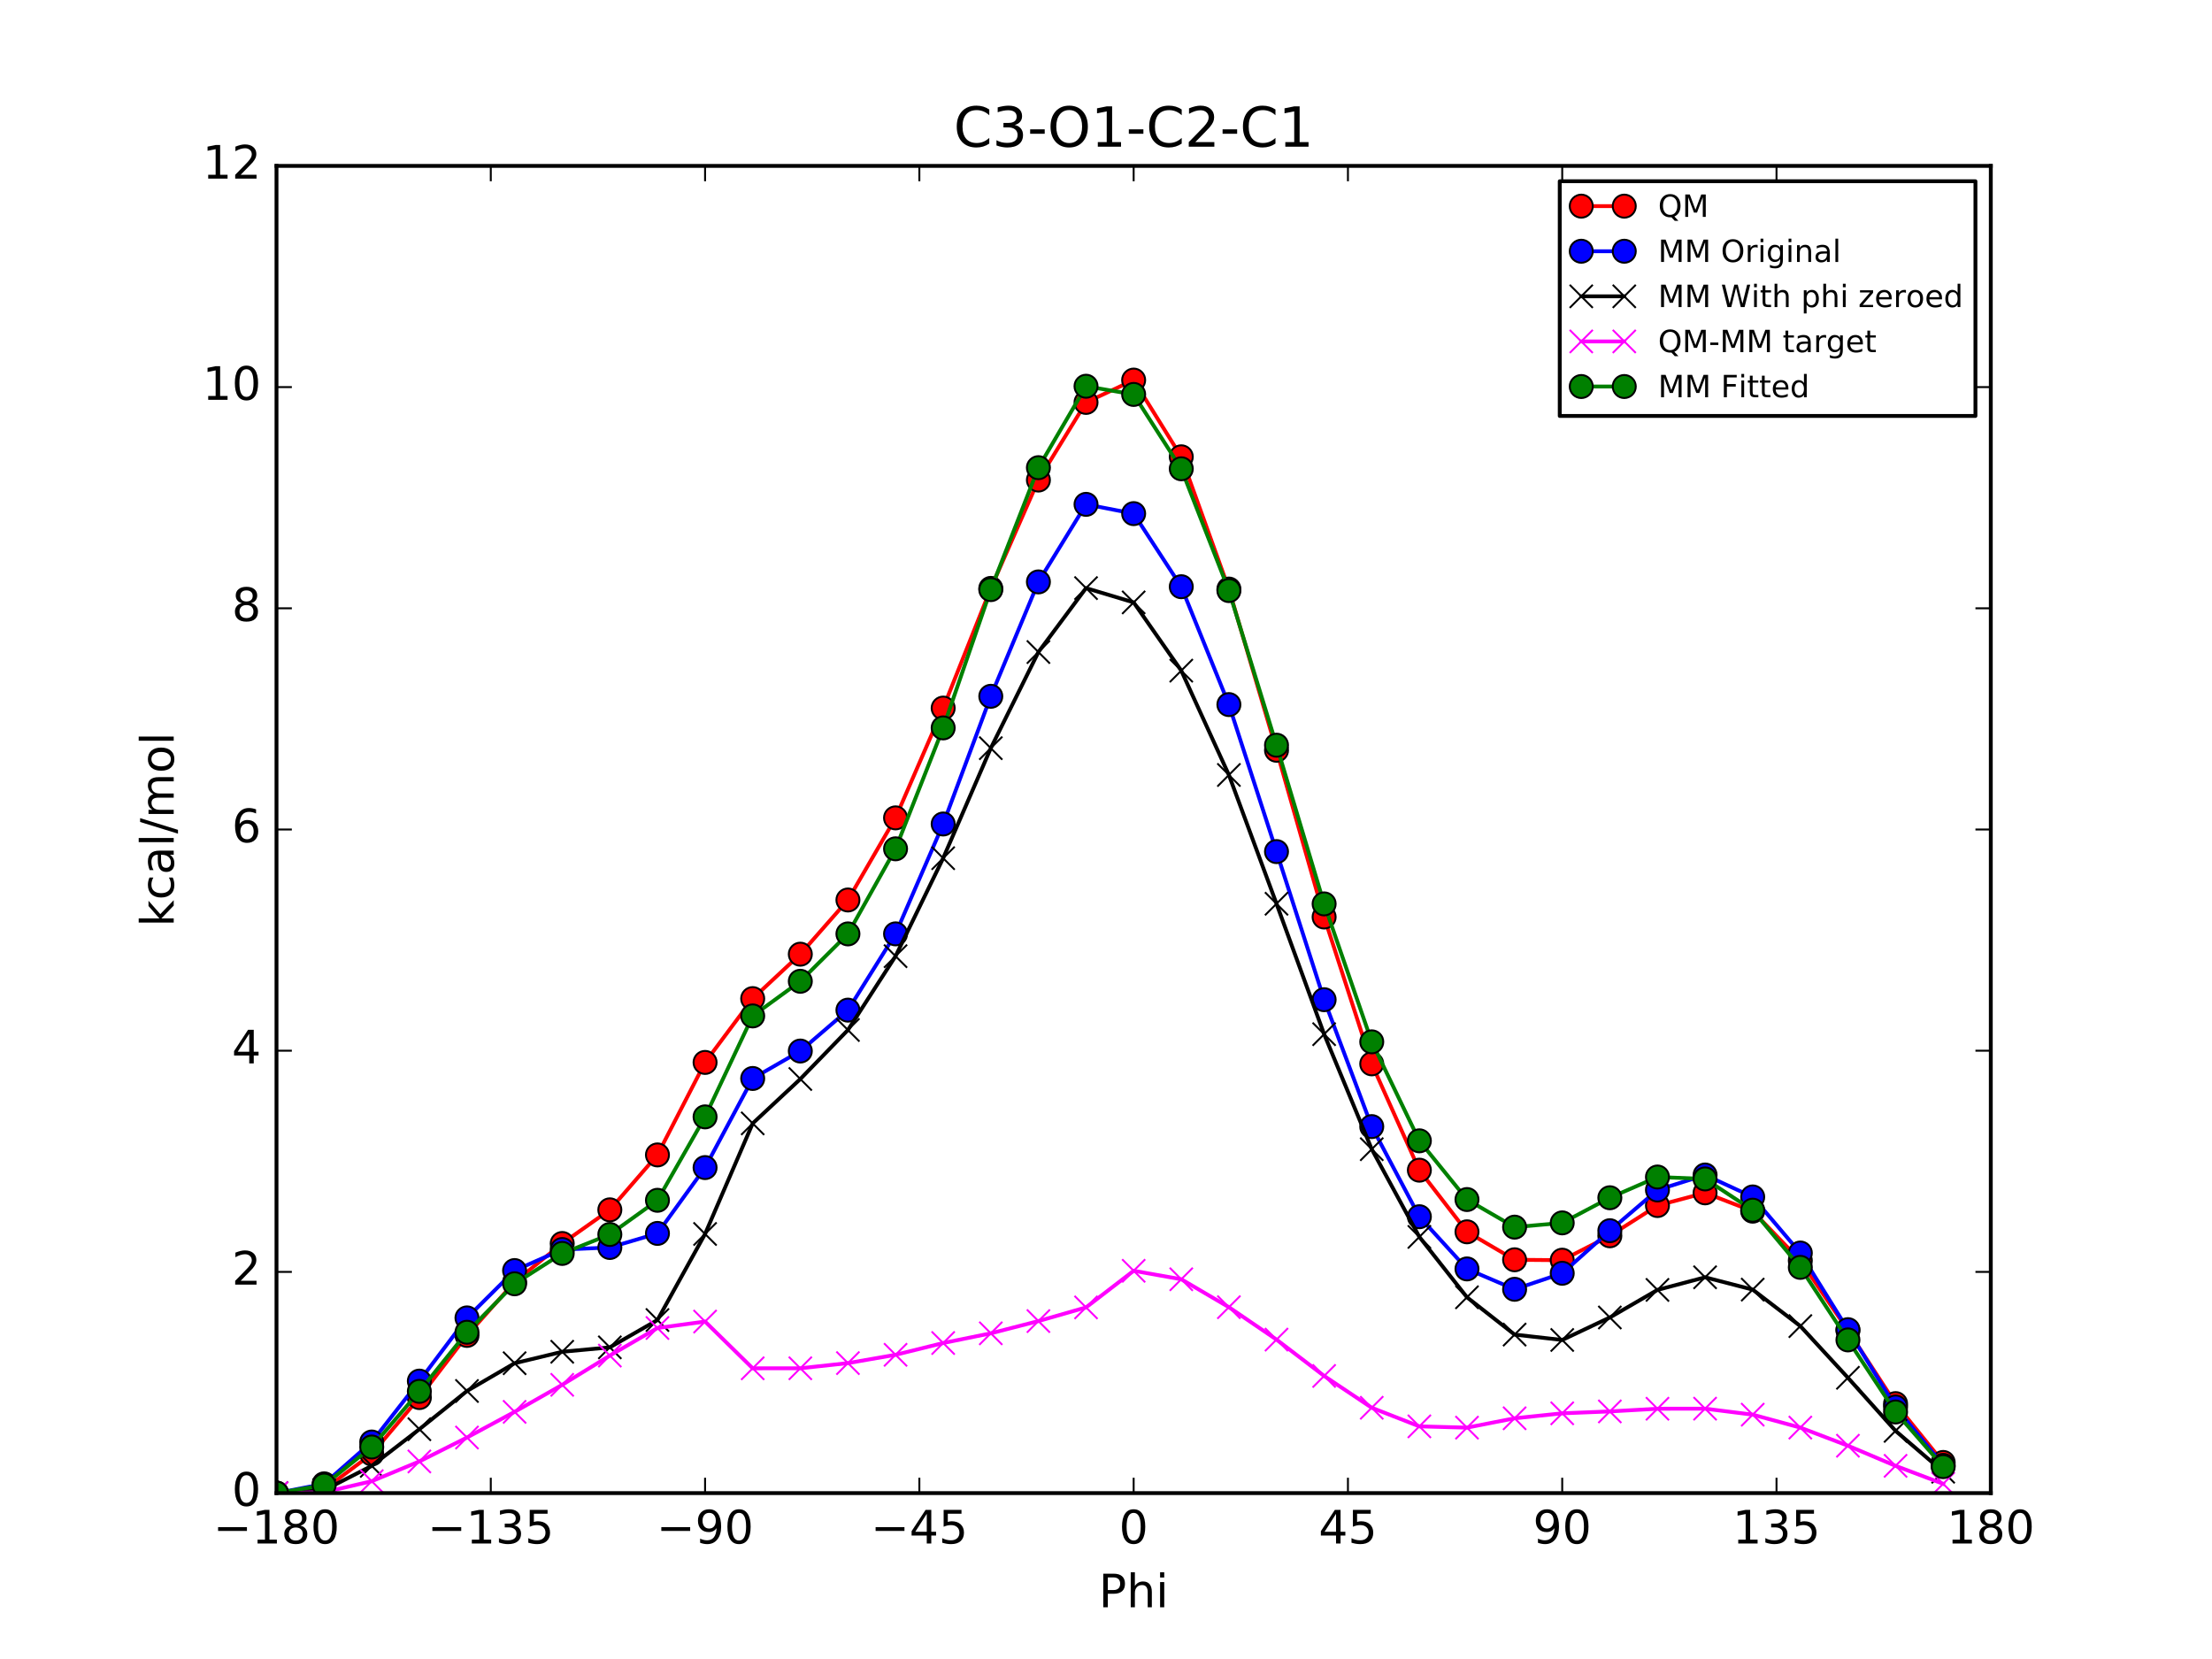 <?xml version="1.0" encoding="utf-8" standalone="no"?>
<!DOCTYPE svg PUBLIC "-//W3C//DTD SVG 1.1//EN"
  "http://www.w3.org/Graphics/SVG/1.1/DTD/svg11.dtd">
<!-- Created with matplotlib (http://matplotlib.org/) -->
<svg height="432pt" version="1.1" viewBox="0 0 576 432" width="576pt" xmlns="http://www.w3.org/2000/svg" xmlns:xlink="http://www.w3.org/1999/xlink">
 <defs>
  <style type="text/css">
*{stroke-linecap:butt;stroke-linejoin:round;stroke-miterlimit:100000;}
  </style>
 </defs>
 <g id="figure_1">
  <g id="patch_1">
   <path d="M 0 432 
L 576 432 
L 576 0 
L 0 0 
z
" style="fill:#ffffff;"/>
  </g>
  <g id="axes_1">
   <g id="patch_2">
    <path d="M 72 388.8 
L 518.4 388.8 
L 518.4 43.2 
L 72 43.2 
z
" style="fill:#ffffff;"/>
   </g>
   <g id="line2d_1">
    <path clip-path="url(#p08890c5637)" d="M 72 388.8 
L 84.4 387.831 
L 96.8 378.614 
L 109.2 363.923 
L 121.6 347.738 
L 134 333.83 
L 146.4 323.802 
L 158.8 315.039 
L 171.2 300.739 
L 183.6 276.652 
L 196 260.036 
L 208.4 248.468 
L 220.8 234.357 
L 233.2 212.972 
L 245.6 184.387 
L 258 153.218 
L 270.4 125.003 
L 282.8 104.788 
L 295.2 98.974 
L 307.6 118.951 
L 320 153.39 
L 332.4 195.362 
L 344.8 238.789 
L 357.2 277.025 
L 369.6 304.712 
L 382 320.763 
L 394.4 328.045 
L 406.8 328.151 
L 419.2 321.799 
L 431.6 313.919 
L 444 310.616 
L 456.4 315.386 
L 468.8 328.256 
L 481.2 346.429 
L 493.6 365.496 
L 506 380.816 
" style="fill:none;stroke:#ff0000;stroke-linecap:square;"/>
    <defs>
     <path d="M 0 3 
C 0.796 3 1.559 2.684 2.121 2.121 
C 2.684 1.559 3 0.796 3 0 
C 3 -0.796 2.684 -1.559 2.121 -2.121 
C 1.559 -2.684 0.796 -3 0 -3 
C -0.796 -3 -1.559 -2.684 -2.121 -2.121 
C -2.684 -1.559 -3 -0.796 -3 0 
C -3 0.796 -2.684 1.559 -2.121 2.121 
C -1.559 2.684 -0.796 3 0 3 
z
" id="m0046eac63b" style="stroke:#000000;stroke-width:0.5;"/>
    </defs>
    <g clip-path="url(#p08890c5637)">
     <use style="fill:#ff0000;stroke:#000000;stroke-width:0.5;" x="72" xlink:href="#m0046eac63b" y="388.8"/>
     <use style="fill:#ff0000;stroke:#000000;stroke-width:0.5;" x="84.4" xlink:href="#m0046eac63b" y="387.831"/>
     <use style="fill:#ff0000;stroke:#000000;stroke-width:0.5;" x="96.8" xlink:href="#m0046eac63b" y="378.614"/>
     <use style="fill:#ff0000;stroke:#000000;stroke-width:0.5;" x="109.2" xlink:href="#m0046eac63b" y="363.923"/>
     <use style="fill:#ff0000;stroke:#000000;stroke-width:0.5;" x="121.6" xlink:href="#m0046eac63b" y="347.738"/>
     <use style="fill:#ff0000;stroke:#000000;stroke-width:0.5;" x="134" xlink:href="#m0046eac63b" y="333.83"/>
     <use style="fill:#ff0000;stroke:#000000;stroke-width:0.5;" x="146.4" xlink:href="#m0046eac63b" y="323.802"/>
     <use style="fill:#ff0000;stroke:#000000;stroke-width:0.5;" x="158.8" xlink:href="#m0046eac63b" y="315.039"/>
     <use style="fill:#ff0000;stroke:#000000;stroke-width:0.5;" x="171.2" xlink:href="#m0046eac63b" y="300.739"/>
     <use style="fill:#ff0000;stroke:#000000;stroke-width:0.5;" x="183.6" xlink:href="#m0046eac63b" y="276.652"/>
     <use style="fill:#ff0000;stroke:#000000;stroke-width:0.5;" x="196" xlink:href="#m0046eac63b" y="260.036"/>
     <use style="fill:#ff0000;stroke:#000000;stroke-width:0.5;" x="208.4" xlink:href="#m0046eac63b" y="248.468"/>
     <use style="fill:#ff0000;stroke:#000000;stroke-width:0.5;" x="220.8" xlink:href="#m0046eac63b" y="234.357"/>
     <use style="fill:#ff0000;stroke:#000000;stroke-width:0.5;" x="233.2" xlink:href="#m0046eac63b" y="212.972"/>
     <use style="fill:#ff0000;stroke:#000000;stroke-width:0.5;" x="245.6" xlink:href="#m0046eac63b" y="184.387"/>
     <use style="fill:#ff0000;stroke:#000000;stroke-width:0.5;" x="258" xlink:href="#m0046eac63b" y="153.218"/>
     <use style="fill:#ff0000;stroke:#000000;stroke-width:0.5;" x="270.4" xlink:href="#m0046eac63b" y="125.003"/>
     <use style="fill:#ff0000;stroke:#000000;stroke-width:0.5;" x="282.8" xlink:href="#m0046eac63b" y="104.788"/>
     <use style="fill:#ff0000;stroke:#000000;stroke-width:0.5;" x="295.2" xlink:href="#m0046eac63b" y="98.974"/>
     <use style="fill:#ff0000;stroke:#000000;stroke-width:0.5;" x="307.6" xlink:href="#m0046eac63b" y="118.951"/>
     <use style="fill:#ff0000;stroke:#000000;stroke-width:0.5;" x="320" xlink:href="#m0046eac63b" y="153.39"/>
     <use style="fill:#ff0000;stroke:#000000;stroke-width:0.5;" x="332.4" xlink:href="#m0046eac63b" y="195.362"/>
     <use style="fill:#ff0000;stroke:#000000;stroke-width:0.5;" x="344.8" xlink:href="#m0046eac63b" y="238.789"/>
     <use style="fill:#ff0000;stroke:#000000;stroke-width:0.5;" x="357.2" xlink:href="#m0046eac63b" y="277.025"/>
     <use style="fill:#ff0000;stroke:#000000;stroke-width:0.5;" x="369.6" xlink:href="#m0046eac63b" y="304.712"/>
     <use style="fill:#ff0000;stroke:#000000;stroke-width:0.5;" x="382" xlink:href="#m0046eac63b" y="320.763"/>
     <use style="fill:#ff0000;stroke:#000000;stroke-width:0.5;" x="394.4" xlink:href="#m0046eac63b" y="328.045"/>
     <use style="fill:#ff0000;stroke:#000000;stroke-width:0.5;" x="406.8" xlink:href="#m0046eac63b" y="328.151"/>
     <use style="fill:#ff0000;stroke:#000000;stroke-width:0.5;" x="419.2" xlink:href="#m0046eac63b" y="321.799"/>
     <use style="fill:#ff0000;stroke:#000000;stroke-width:0.5;" x="431.6" xlink:href="#m0046eac63b" y="313.919"/>
     <use style="fill:#ff0000;stroke:#000000;stroke-width:0.5;" x="444" xlink:href="#m0046eac63b" y="310.616"/>
     <use style="fill:#ff0000;stroke:#000000;stroke-width:0.5;" x="456.4" xlink:href="#m0046eac63b" y="315.386"/>
     <use style="fill:#ff0000;stroke:#000000;stroke-width:0.5;" x="468.8" xlink:href="#m0046eac63b" y="328.256"/>
     <use style="fill:#ff0000;stroke:#000000;stroke-width:0.5;" x="481.2" xlink:href="#m0046eac63b" y="346.429"/>
     <use style="fill:#ff0000;stroke:#000000;stroke-width:0.5;" x="493.6" xlink:href="#m0046eac63b" y="365.496"/>
     <use style="fill:#ff0000;stroke:#000000;stroke-width:0.5;" x="506" xlink:href="#m0046eac63b" y="380.816"/>
    </g>
   </g>
   <g id="line2d_2">
    <path clip-path="url(#p08890c5637)" d="M 72 388.8 
L 84.4 386.388 
L 96.8 375.495 
L 109.2 359.635 
L 121.6 343.177 
L 134 330.849 
L 146.4 325.37 
L 158.8 324.844 
L 171.2 321.177 
L 183.6 304.035 
L 196 280.832 
L 208.4 273.687 
L 220.8 263.036 
L 233.2 243.177 
L 245.6 214.566 
L 258 181.315 
L 270.4 151.527 
L 282.8 131.333 
L 295.2 133.746 
L 307.6 152.78 
L 320 183.472 
L 332.4 221.755 
L 344.8 260.319 
L 357.2 293.362 
L 369.6 316.832 
L 382 330.425 
L 394.4 335.728 
L 406.8 331.556 
L 419.2 320.475 
L 431.6 309.87 
L 444 305.97 
L 456.4 311.681 
L 468.8 326.282 
L 481.2 346.239 
L 493.6 366.379 
L 506 381.577 
" style="fill:none;stroke:#0000ff;stroke-linecap:square;"/>
    <defs>
     <path d="M 0 3 
C 0.796 3 1.559 2.684 2.121 2.121 
C 2.684 1.559 3 0.796 3 0 
C 3 -0.796 2.684 -1.559 2.121 -2.121 
C 1.559 -2.684 0.796 -3 0 -3 
C -0.796 -3 -1.559 -2.684 -2.121 -2.121 
C -2.684 -1.559 -3 -0.796 -3 0 
C -3 0.796 -2.684 1.559 -2.121 2.121 
C -1.559 2.684 -0.796 3 0 3 
z
" id="m43032f925c" style="stroke:#000000;stroke-width:0.5;"/>
    </defs>
    <g clip-path="url(#p08890c5637)">
     <use style="fill:#0000ff;stroke:#000000;stroke-width:0.5;" x="72" xlink:href="#m43032f925c" y="388.8"/>
     <use style="fill:#0000ff;stroke:#000000;stroke-width:0.5;" x="84.4" xlink:href="#m43032f925c" y="386.388"/>
     <use style="fill:#0000ff;stroke:#000000;stroke-width:0.5;" x="96.8" xlink:href="#m43032f925c" y="375.495"/>
     <use style="fill:#0000ff;stroke:#000000;stroke-width:0.5;" x="109.2" xlink:href="#m43032f925c" y="359.635"/>
     <use style="fill:#0000ff;stroke:#000000;stroke-width:0.5;" x="121.6" xlink:href="#m43032f925c" y="343.177"/>
     <use style="fill:#0000ff;stroke:#000000;stroke-width:0.5;" x="134" xlink:href="#m43032f925c" y="330.849"/>
     <use style="fill:#0000ff;stroke:#000000;stroke-width:0.5;" x="146.4" xlink:href="#m43032f925c" y="325.37"/>
     <use style="fill:#0000ff;stroke:#000000;stroke-width:0.5;" x="158.8" xlink:href="#m43032f925c" y="324.844"/>
     <use style="fill:#0000ff;stroke:#000000;stroke-width:0.5;" x="171.2" xlink:href="#m43032f925c" y="321.177"/>
     <use style="fill:#0000ff;stroke:#000000;stroke-width:0.5;" x="183.6" xlink:href="#m43032f925c" y="304.035"/>
     <use style="fill:#0000ff;stroke:#000000;stroke-width:0.5;" x="196" xlink:href="#m43032f925c" y="280.832"/>
     <use style="fill:#0000ff;stroke:#000000;stroke-width:0.5;" x="208.4" xlink:href="#m43032f925c" y="273.687"/>
     <use style="fill:#0000ff;stroke:#000000;stroke-width:0.5;" x="220.8" xlink:href="#m43032f925c" y="263.036"/>
     <use style="fill:#0000ff;stroke:#000000;stroke-width:0.5;" x="233.2" xlink:href="#m43032f925c" y="243.177"/>
     <use style="fill:#0000ff;stroke:#000000;stroke-width:0.5;" x="245.6" xlink:href="#m43032f925c" y="214.566"/>
     <use style="fill:#0000ff;stroke:#000000;stroke-width:0.5;" x="258" xlink:href="#m43032f925c" y="181.315"/>
     <use style="fill:#0000ff;stroke:#000000;stroke-width:0.5;" x="270.4" xlink:href="#m43032f925c" y="151.527"/>
     <use style="fill:#0000ff;stroke:#000000;stroke-width:0.5;" x="282.8" xlink:href="#m43032f925c" y="131.333"/>
     <use style="fill:#0000ff;stroke:#000000;stroke-width:0.5;" x="295.2" xlink:href="#m43032f925c" y="133.746"/>
     <use style="fill:#0000ff;stroke:#000000;stroke-width:0.5;" x="307.6" xlink:href="#m43032f925c" y="152.78"/>
     <use style="fill:#0000ff;stroke:#000000;stroke-width:0.5;" x="320" xlink:href="#m43032f925c" y="183.472"/>
     <use style="fill:#0000ff;stroke:#000000;stroke-width:0.5;" x="332.4" xlink:href="#m43032f925c" y="221.755"/>
     <use style="fill:#0000ff;stroke:#000000;stroke-width:0.5;" x="344.8" xlink:href="#m43032f925c" y="260.319"/>
     <use style="fill:#0000ff;stroke:#000000;stroke-width:0.5;" x="357.2" xlink:href="#m43032f925c" y="293.362"/>
     <use style="fill:#0000ff;stroke:#000000;stroke-width:0.5;" x="369.6" xlink:href="#m43032f925c" y="316.832"/>
     <use style="fill:#0000ff;stroke:#000000;stroke-width:0.5;" x="382" xlink:href="#m43032f925c" y="330.425"/>
     <use style="fill:#0000ff;stroke:#000000;stroke-width:0.5;" x="394.4" xlink:href="#m43032f925c" y="335.728"/>
     <use style="fill:#0000ff;stroke:#000000;stroke-width:0.5;" x="406.8" xlink:href="#m43032f925c" y="331.556"/>
     <use style="fill:#0000ff;stroke:#000000;stroke-width:0.5;" x="419.2" xlink:href="#m43032f925c" y="320.475"/>
     <use style="fill:#0000ff;stroke:#000000;stroke-width:0.5;" x="431.6" xlink:href="#m43032f925c" y="309.87"/>
     <use style="fill:#0000ff;stroke:#000000;stroke-width:0.5;" x="444" xlink:href="#m43032f925c" y="305.97"/>
     <use style="fill:#0000ff;stroke:#000000;stroke-width:0.5;" x="456.4" xlink:href="#m43032f925c" y="311.681"/>
     <use style="fill:#0000ff;stroke:#000000;stroke-width:0.5;" x="468.8" xlink:href="#m43032f925c" y="326.282"/>
     <use style="fill:#0000ff;stroke:#000000;stroke-width:0.5;" x="481.2" xlink:href="#m43032f925c" y="346.239"/>
     <use style="fill:#0000ff;stroke:#000000;stroke-width:0.5;" x="493.6" xlink:href="#m43032f925c" y="366.379"/>
     <use style="fill:#0000ff;stroke:#000000;stroke-width:0.5;" x="506" xlink:href="#m43032f925c" y="381.577"/>
    </g>
   </g>
   <g id="line2d_3">
    <path clip-path="url(#p08890c5637)" d="M 72 388.8 
L 84.4 388.046 
L 96.8 381.711 
L 109.2 372.165 
L 121.6 362.21 
L 134 354.983 
L 146.4 351.998 
L 158.8 350.848 
L 171.2 343.731 
L 183.6 321.322 
L 196 292.529 
L 208.4 280.974 
L 220.8 268.207 
L 233.2 248.984 
L 245.6 223.469 
L 258 194.823 
L 270.4 169.796 
L 282.8 153.142 
L 295.2 156.863 
L 307.6 174.633 
L 320 201.8 
L 332.4 235.333 
L 344.8 269.298 
L 357.2 299.249 
L 369.6 322.089 
L 382 337.809 
L 394.4 347.526 
L 406.8 348.926 
L 419.2 343.068 
L 431.6 335.888 
L 444 332.602 
L 456.4 335.814 
L 468.8 345.314 
L 481.2 358.768 
L 493.6 372.593 
L 506 383.235 
" style="fill:none;stroke:#000000;stroke-linecap:square;"/>
    <defs>
     <path d="M -3 3 
L 3 -3 
M -3 -3 
L 3 3 
" id="mfe40db64ed" style="stroke:#000000;stroke-width:0.5;"/>
    </defs>
    <g clip-path="url(#p08890c5637)">
     <use style="stroke:#000000;stroke-width:0.5;" x="72" xlink:href="#mfe40db64ed" y="388.8"/>
     <use style="stroke:#000000;stroke-width:0.5;" x="84.4" xlink:href="#mfe40db64ed" y="388.046"/>
     <use style="stroke:#000000;stroke-width:0.5;" x="96.8" xlink:href="#mfe40db64ed" y="381.711"/>
     <use style="stroke:#000000;stroke-width:0.5;" x="109.2" xlink:href="#mfe40db64ed" y="372.165"/>
     <use style="stroke:#000000;stroke-width:0.5;" x="121.6" xlink:href="#mfe40db64ed" y="362.21"/>
     <use style="stroke:#000000;stroke-width:0.5;" x="134" xlink:href="#mfe40db64ed" y="354.983"/>
     <use style="stroke:#000000;stroke-width:0.5;" x="146.4" xlink:href="#mfe40db64ed" y="351.998"/>
     <use style="stroke:#000000;stroke-width:0.5;" x="158.8" xlink:href="#mfe40db64ed" y="350.848"/>
     <use style="stroke:#000000;stroke-width:0.5;" x="171.2" xlink:href="#mfe40db64ed" y="343.731"/>
     <use style="stroke:#000000;stroke-width:0.5;" x="183.6" xlink:href="#mfe40db64ed" y="321.322"/>
     <use style="stroke:#000000;stroke-width:0.5;" x="196" xlink:href="#mfe40db64ed" y="292.529"/>
     <use style="stroke:#000000;stroke-width:0.5;" x="208.4" xlink:href="#mfe40db64ed" y="280.974"/>
     <use style="stroke:#000000;stroke-width:0.5;" x="220.8" xlink:href="#mfe40db64ed" y="268.207"/>
     <use style="stroke:#000000;stroke-width:0.5;" x="233.2" xlink:href="#mfe40db64ed" y="248.984"/>
     <use style="stroke:#000000;stroke-width:0.5;" x="245.6" xlink:href="#mfe40db64ed" y="223.469"/>
     <use style="stroke:#000000;stroke-width:0.5;" x="258" xlink:href="#mfe40db64ed" y="194.823"/>
     <use style="stroke:#000000;stroke-width:0.5;" x="270.4" xlink:href="#mfe40db64ed" y="169.796"/>
     <use style="stroke:#000000;stroke-width:0.5;" x="282.8" xlink:href="#mfe40db64ed" y="153.142"/>
     <use style="stroke:#000000;stroke-width:0.5;" x="295.2" xlink:href="#mfe40db64ed" y="156.863"/>
     <use style="stroke:#000000;stroke-width:0.5;" x="307.6" xlink:href="#mfe40db64ed" y="174.633"/>
     <use style="stroke:#000000;stroke-width:0.5;" x="320" xlink:href="#mfe40db64ed" y="201.8"/>
     <use style="stroke:#000000;stroke-width:0.5;" x="332.4" xlink:href="#mfe40db64ed" y="235.333"/>
     <use style="stroke:#000000;stroke-width:0.5;" x="344.8" xlink:href="#mfe40db64ed" y="269.298"/>
     <use style="stroke:#000000;stroke-width:0.5;" x="357.2" xlink:href="#mfe40db64ed" y="299.249"/>
     <use style="stroke:#000000;stroke-width:0.5;" x="369.6" xlink:href="#mfe40db64ed" y="322.089"/>
     <use style="stroke:#000000;stroke-width:0.5;" x="382" xlink:href="#mfe40db64ed" y="337.809"/>
     <use style="stroke:#000000;stroke-width:0.5;" x="394.4" xlink:href="#mfe40db64ed" y="347.526"/>
     <use style="stroke:#000000;stroke-width:0.5;" x="406.8" xlink:href="#mfe40db64ed" y="348.926"/>
     <use style="stroke:#000000;stroke-width:0.5;" x="419.2" xlink:href="#mfe40db64ed" y="343.069"/>
     <use style="stroke:#000000;stroke-width:0.5;" x="431.6" xlink:href="#mfe40db64ed" y="335.888"/>
     <use style="stroke:#000000;stroke-width:0.5;" x="444" xlink:href="#mfe40db64ed" y="332.602"/>
     <use style="stroke:#000000;stroke-width:0.5;" x="456.4" xlink:href="#mfe40db64ed" y="335.814"/>
     <use style="stroke:#000000;stroke-width:0.5;" x="468.8" xlink:href="#mfe40db64ed" y="345.314"/>
     <use style="stroke:#000000;stroke-width:0.5;" x="481.2" xlink:href="#mfe40db64ed" y="358.768"/>
     <use style="stroke:#000000;stroke-width:0.5;" x="493.6" xlink:href="#mfe40db64ed" y="372.593"/>
     <use style="stroke:#000000;stroke-width:0.5;" x="506" xlink:href="#mfe40db64ed" y="383.235"/>
    </g>
   </g>
   <g id="line2d_4">
    <path clip-path="url(#p08890c5637)" d="M 72 388.8 
L 84.4 388.585 
L 96.8 385.702 
L 109.2 380.557 
L 121.6 374.328 
L 134 367.647 
L 146.4 360.603 
L 158.8 352.991 
L 171.2 345.809 
L 183.6 344.131 
L 196 356.307 
L 208.4 356.295 
L 220.8 354.95 
L 233.2 352.788 
L 245.6 349.718 
L 258 347.194 
L 270.4 344.007 
L 282.8 340.446 
L 295.2 330.911 
L 307.6 333.118 
L 320 340.39 
L 332.4 348.829 
L 344.8 358.291 
L 357.2 366.576 
L 369.6 371.422 
L 382 371.754 
L 394.4 369.319 
L 406.8 368.024 
L 419.2 367.53 
L 431.6 366.831 
L 444 366.814 
L 456.4 368.373 
L 468.8 371.742 
L 481.2 376.461 
L 493.6 381.703 
L 506 386.382 
" style="fill:none;stroke:#ff00ff;stroke-linecap:square;"/>
    <defs>
     <path d="M -3 3 
L 3 -3 
M -3 -3 
L 3 3 
" id="m7e62096210" style="stroke:#ff00ff;stroke-width:0.5;"/>
    </defs>
    <g clip-path="url(#p08890c5637)">
     <use style="fill:#ff00ff;stroke:#ff00ff;stroke-width:0.5;" x="72" xlink:href="#m7e62096210" y="388.8"/>
     <use style="fill:#ff00ff;stroke:#ff00ff;stroke-width:0.5;" x="84.4" xlink:href="#m7e62096210" y="388.585"/>
     <use style="fill:#ff00ff;stroke:#ff00ff;stroke-width:0.5;" x="96.8" xlink:href="#m7e62096210" y="385.702"/>
     <use style="fill:#ff00ff;stroke:#ff00ff;stroke-width:0.5;" x="109.2" xlink:href="#m7e62096210" y="380.557"/>
     <use style="fill:#ff00ff;stroke:#ff00ff;stroke-width:0.5;" x="121.6" xlink:href="#m7e62096210" y="374.328"/>
     <use style="fill:#ff00ff;stroke:#ff00ff;stroke-width:0.5;" x="134" xlink:href="#m7e62096210" y="367.647"/>
     <use style="fill:#ff00ff;stroke:#ff00ff;stroke-width:0.5;" x="146.4" xlink:href="#m7e62096210" y="360.603"/>
     <use style="fill:#ff00ff;stroke:#ff00ff;stroke-width:0.5;" x="158.8" xlink:href="#m7e62096210" y="352.991"/>
     <use style="fill:#ff00ff;stroke:#ff00ff;stroke-width:0.5;" x="171.2" xlink:href="#m7e62096210" y="345.809"/>
     <use style="fill:#ff00ff;stroke:#ff00ff;stroke-width:0.5;" x="183.6" xlink:href="#m7e62096210" y="344.131"/>
     <use style="fill:#ff00ff;stroke:#ff00ff;stroke-width:0.5;" x="196" xlink:href="#m7e62096210" y="356.307"/>
     <use style="fill:#ff00ff;stroke:#ff00ff;stroke-width:0.5;" x="208.4" xlink:href="#m7e62096210" y="356.295"/>
     <use style="fill:#ff00ff;stroke:#ff00ff;stroke-width:0.5;" x="220.8" xlink:href="#m7e62096210" y="354.95"/>
     <use style="fill:#ff00ff;stroke:#ff00ff;stroke-width:0.5;" x="233.2" xlink:href="#m7e62096210" y="352.788"/>
     <use style="fill:#ff00ff;stroke:#ff00ff;stroke-width:0.5;" x="245.6" xlink:href="#m7e62096210" y="349.718"/>
     <use style="fill:#ff00ff;stroke:#ff00ff;stroke-width:0.5;" x="258" xlink:href="#m7e62096210" y="347.194"/>
     <use style="fill:#ff00ff;stroke:#ff00ff;stroke-width:0.5;" x="270.4" xlink:href="#m7e62096210" y="344.007"/>
     <use style="fill:#ff00ff;stroke:#ff00ff;stroke-width:0.5;" x="282.8" xlink:href="#m7e62096210" y="340.446"/>
     <use style="fill:#ff00ff;stroke:#ff00ff;stroke-width:0.5;" x="295.2" xlink:href="#m7e62096210" y="330.911"/>
     <use style="fill:#ff00ff;stroke:#ff00ff;stroke-width:0.5;" x="307.6" xlink:href="#m7e62096210" y="333.118"/>
     <use style="fill:#ff00ff;stroke:#ff00ff;stroke-width:0.5;" x="320" xlink:href="#m7e62096210" y="340.39"/>
     <use style="fill:#ff00ff;stroke:#ff00ff;stroke-width:0.5;" x="332.4" xlink:href="#m7e62096210" y="348.829"/>
     <use style="fill:#ff00ff;stroke:#ff00ff;stroke-width:0.5;" x="344.8" xlink:href="#m7e62096210" y="358.291"/>
     <use style="fill:#ff00ff;stroke:#ff00ff;stroke-width:0.5;" x="357.2" xlink:href="#m7e62096210" y="366.576"/>
     <use style="fill:#ff00ff;stroke:#ff00ff;stroke-width:0.5;" x="369.6" xlink:href="#m7e62096210" y="371.422"/>
     <use style="fill:#ff00ff;stroke:#ff00ff;stroke-width:0.5;" x="382" xlink:href="#m7e62096210" y="371.754"/>
     <use style="fill:#ff00ff;stroke:#ff00ff;stroke-width:0.5;" x="394.4" xlink:href="#m7e62096210" y="369.319"/>
     <use style="fill:#ff00ff;stroke:#ff00ff;stroke-width:0.5;" x="406.8" xlink:href="#m7e62096210" y="368.024"/>
     <use style="fill:#ff00ff;stroke:#ff00ff;stroke-width:0.5;" x="419.2" xlink:href="#m7e62096210" y="367.53"/>
     <use style="fill:#ff00ff;stroke:#ff00ff;stroke-width:0.5;" x="431.6" xlink:href="#m7e62096210" y="366.831"/>
     <use style="fill:#ff00ff;stroke:#ff00ff;stroke-width:0.5;" x="444" xlink:href="#m7e62096210" y="366.814"/>
     <use style="fill:#ff00ff;stroke:#ff00ff;stroke-width:0.5;" x="456.4" xlink:href="#m7e62096210" y="368.373"/>
     <use style="fill:#ff00ff;stroke:#ff00ff;stroke-width:0.5;" x="468.8" xlink:href="#m7e62096210" y="371.742"/>
     <use style="fill:#ff00ff;stroke:#ff00ff;stroke-width:0.5;" x="481.2" xlink:href="#m7e62096210" y="376.461"/>
     <use style="fill:#ff00ff;stroke:#ff00ff;stroke-width:0.5;" x="493.6" xlink:href="#m7e62096210" y="381.703"/>
     <use style="fill:#ff00ff;stroke:#ff00ff;stroke-width:0.5;" x="506" xlink:href="#m7e62096210" y="386.382"/>
    </g>
   </g>
   <g id="line2d_5">
    <path clip-path="url(#p08890c5637)" d="M 72 388.8 
L 84.4 386.719 
L 96.8 376.798 
L 109.2 362.31 
L 121.6 346.917 
L 134 334.297 
L 146.4 326.389 
L 158.8 321.452 
L 171.2 312.555 
L 183.6 290.831 
L 196 264.546 
L 208.4 255.523 
L 220.8 243.184 
L 233.2 221.029 
L 245.6 189.544 
L 258 153.537 
L 270.4 121.781 
L 282.8 100.577 
L 295.2 102.711 
L 307.6 122.068 
L 320 153.786 
L 332.4 194.047 
L 344.8 235.373 
L 357.2 271.294 
L 369.6 297.067 
L 382 312.358 
L 394.4 319.543 
L 406.8 318.436 
L 419.2 311.893 
L 431.6 306.492 
L 444 306.993 
L 456.4 315.128 
L 468.8 330.021 
L 481.2 348.912 
L 493.6 367.681 
L 506 381.908 
" style="fill:none;stroke:#008000;stroke-linecap:square;"/>
    <defs>
     <path d="M 0 3 
C 0.796 3 1.559 2.684 2.121 2.121 
C 2.684 1.559 3 0.796 3 0 
C 3 -0.796 2.684 -1.559 2.121 -2.121 
C 1.559 -2.684 0.796 -3 0 -3 
C -0.796 -3 -1.559 -2.684 -2.121 -2.121 
C -2.684 -1.559 -3 -0.796 -3 0 
C -3 0.796 -2.684 1.559 -2.121 2.121 
C -1.559 2.684 -0.796 3 0 3 
z
" id="m3eb66fcc2f" style="stroke:#000000;stroke-width:0.5;"/>
    </defs>
    <g clip-path="url(#p08890c5637)">
     <use style="fill:#008000;stroke:#000000;stroke-width:0.5;" x="72" xlink:href="#m3eb66fcc2f" y="388.8"/>
     <use style="fill:#008000;stroke:#000000;stroke-width:0.5;" x="84.4" xlink:href="#m3eb66fcc2f" y="386.719"/>
     <use style="fill:#008000;stroke:#000000;stroke-width:0.5;" x="96.8" xlink:href="#m3eb66fcc2f" y="376.798"/>
     <use style="fill:#008000;stroke:#000000;stroke-width:0.5;" x="109.2" xlink:href="#m3eb66fcc2f" y="362.31"/>
     <use style="fill:#008000;stroke:#000000;stroke-width:0.5;" x="121.6" xlink:href="#m3eb66fcc2f" y="346.917"/>
     <use style="fill:#008000;stroke:#000000;stroke-width:0.5;" x="134" xlink:href="#m3eb66fcc2f" y="334.297"/>
     <use style="fill:#008000;stroke:#000000;stroke-width:0.5;" x="146.4" xlink:href="#m3eb66fcc2f" y="326.389"/>
     <use style="fill:#008000;stroke:#000000;stroke-width:0.5;" x="158.8" xlink:href="#m3eb66fcc2f" y="321.452"/>
     <use style="fill:#008000;stroke:#000000;stroke-width:0.5;" x="171.2" xlink:href="#m3eb66fcc2f" y="312.555"/>
     <use style="fill:#008000;stroke:#000000;stroke-width:0.5;" x="183.6" xlink:href="#m3eb66fcc2f" y="290.831"/>
     <use style="fill:#008000;stroke:#000000;stroke-width:0.5;" x="196" xlink:href="#m3eb66fcc2f" y="264.546"/>
     <use style="fill:#008000;stroke:#000000;stroke-width:0.5;" x="208.4" xlink:href="#m3eb66fcc2f" y="255.523"/>
     <use style="fill:#008000;stroke:#000000;stroke-width:0.5;" x="220.8" xlink:href="#m3eb66fcc2f" y="243.184"/>
     <use style="fill:#008000;stroke:#000000;stroke-width:0.5;" x="233.2" xlink:href="#m3eb66fcc2f" y="221.029"/>
     <use style="fill:#008000;stroke:#000000;stroke-width:0.5;" x="245.6" xlink:href="#m3eb66fcc2f" y="189.544"/>
     <use style="fill:#008000;stroke:#000000;stroke-width:0.5;" x="258" xlink:href="#m3eb66fcc2f" y="153.537"/>
     <use style="fill:#008000;stroke:#000000;stroke-width:0.5;" x="270.4" xlink:href="#m3eb66fcc2f" y="121.781"/>
     <use style="fill:#008000;stroke:#000000;stroke-width:0.5;" x="282.8" xlink:href="#m3eb66fcc2f" y="100.577"/>
     <use style="fill:#008000;stroke:#000000;stroke-width:0.5;" x="295.2" xlink:href="#m3eb66fcc2f" y="102.711"/>
     <use style="fill:#008000;stroke:#000000;stroke-width:0.5;" x="307.6" xlink:href="#m3eb66fcc2f" y="122.068"/>
     <use style="fill:#008000;stroke:#000000;stroke-width:0.5;" x="320" xlink:href="#m3eb66fcc2f" y="153.786"/>
     <use style="fill:#008000;stroke:#000000;stroke-width:0.5;" x="332.4" xlink:href="#m3eb66fcc2f" y="194.047"/>
     <use style="fill:#008000;stroke:#000000;stroke-width:0.5;" x="344.8" xlink:href="#m3eb66fcc2f" y="235.373"/>
     <use style="fill:#008000;stroke:#000000;stroke-width:0.5;" x="357.2" xlink:href="#m3eb66fcc2f" y="271.294"/>
     <use style="fill:#008000;stroke:#000000;stroke-width:0.5;" x="369.6" xlink:href="#m3eb66fcc2f" y="297.067"/>
     <use style="fill:#008000;stroke:#000000;stroke-width:0.5;" x="382" xlink:href="#m3eb66fcc2f" y="312.358"/>
     <use style="fill:#008000;stroke:#000000;stroke-width:0.5;" x="394.4" xlink:href="#m3eb66fcc2f" y="319.543"/>
     <use style="fill:#008000;stroke:#000000;stroke-width:0.5;" x="406.8" xlink:href="#m3eb66fcc2f" y="318.436"/>
     <use style="fill:#008000;stroke:#000000;stroke-width:0.5;" x="419.2" xlink:href="#m3eb66fcc2f" y="311.893"/>
     <use style="fill:#008000;stroke:#000000;stroke-width:0.5;" x="431.6" xlink:href="#m3eb66fcc2f" y="306.492"/>
     <use style="fill:#008000;stroke:#000000;stroke-width:0.5;" x="444" xlink:href="#m3eb66fcc2f" y="306.993"/>
     <use style="fill:#008000;stroke:#000000;stroke-width:0.5;" x="456.4" xlink:href="#m3eb66fcc2f" y="315.128"/>
     <use style="fill:#008000;stroke:#000000;stroke-width:0.5;" x="468.8" xlink:href="#m3eb66fcc2f" y="330.021"/>
     <use style="fill:#008000;stroke:#000000;stroke-width:0.5;" x="481.2" xlink:href="#m3eb66fcc2f" y="348.912"/>
     <use style="fill:#008000;stroke:#000000;stroke-width:0.5;" x="493.6" xlink:href="#m3eb66fcc2f" y="367.681"/>
     <use style="fill:#008000;stroke:#000000;stroke-width:0.5;" x="506" xlink:href="#m3eb66fcc2f" y="381.908"/>
    </g>
   </g>
   <g id="patch_3">
    <path d="M 72 388.8 
L 518.4 388.8 
" style="fill:none;stroke:#000000;stroke-linecap:square;stroke-linejoin:miter;"/>
   </g>
   <g id="patch_4">
    <path d="M 72 388.8 
L 72 43.2 
" style="fill:none;stroke:#000000;stroke-linecap:square;stroke-linejoin:miter;"/>
   </g>
   <g id="patch_5">
    <path d="M 518.4 388.8 
L 518.4 43.2 
" style="fill:none;stroke:#000000;stroke-linecap:square;stroke-linejoin:miter;"/>
   </g>
   <g id="patch_6">
    <path d="M 72 43.2 
L 518.4 43.2 
" style="fill:none;stroke:#000000;stroke-linecap:square;stroke-linejoin:miter;"/>
   </g>
   <g id="matplotlib.axis_1">
    <g id="xtick_1">
     <g id="line2d_6">
      <defs>
       <path d="M 0 0 
L 0 -4 
" id="m12279ab5ad" style="stroke:#000000;stroke-width:0.5;"/>
      </defs>
      <g>
       <use style="stroke:#000000;stroke-width:0.5;" x="72.0" xlink:href="#m12279ab5ad" y="388.8"/>
      </g>
     </g>
     <g id="line2d_7">
      <defs>
       <path d="M 0 0 
L 0 4 
" id="m4018a6530c" style="stroke:#000000;stroke-width:0.5;"/>
      </defs>
      <g>
       <use style="stroke:#000000;stroke-width:0.5;" x="72.0" xlink:href="#m4018a6530c" y="43.2"/>
      </g>
     </g>
     <g id="text_1">
      <!-- −180 -->
      <defs>
       <path d="M 31.781 34.625 
Q 24.75 34.625 20.719 30.859 
Q 16.703 27.094 16.703 20.516 
Q 16.703 13.922 20.719 10.156 
Q 24.75 6.391 31.781 6.391 
Q 38.812 6.391 42.859 10.172 
Q 46.922 13.969 46.922 20.516 
Q 46.922 27.094 42.891 30.859 
Q 38.875 34.625 31.781 34.625 
M 21.922 38.812 
Q 15.578 40.375 12.031 44.719 
Q 8.5 49.078 8.5 55.328 
Q 8.5 64.062 14.719 69.141 
Q 20.953 74.219 31.781 74.219 
Q 42.672 74.219 48.875 69.141 
Q 55.078 64.062 55.078 55.328 
Q 55.078 49.078 51.531 44.719 
Q 48 40.375 41.703 38.812 
Q 48.828 37.156 52.797 32.312 
Q 56.781 27.484 56.781 20.516 
Q 56.781 9.906 50.312 4.234 
Q 43.844 -1.422 31.781 -1.422 
Q 19.734 -1.422 13.25 4.234 
Q 6.781 9.906 6.781 20.516 
Q 6.781 27.484 10.781 32.312 
Q 14.797 37.156 21.922 38.812 
M 18.312 54.391 
Q 18.312 48.734 21.844 45.562 
Q 25.391 42.391 31.781 42.391 
Q 38.141 42.391 41.719 45.562 
Q 45.312 48.734 45.312 54.391 
Q 45.312 60.062 41.719 63.234 
Q 38.141 66.406 31.781 66.406 
Q 25.391 66.406 21.844 63.234 
Q 18.312 60.062 18.312 54.391 
" id="BitstreamVeraSans-Roman-38"/>
       <path d="M 31.781 66.406 
Q 24.172 66.406 20.328 58.906 
Q 16.5 51.422 16.5 36.375 
Q 16.5 21.391 20.328 13.891 
Q 24.172 6.391 31.781 6.391 
Q 39.453 6.391 43.281 13.891 
Q 47.125 21.391 47.125 36.375 
Q 47.125 51.422 43.281 58.906 
Q 39.453 66.406 31.781 66.406 
M 31.781 74.219 
Q 44.047 74.219 50.516 64.516 
Q 56.984 54.828 56.984 36.375 
Q 56.984 17.969 50.516 8.266 
Q 44.047 -1.422 31.781 -1.422 
Q 19.531 -1.422 13.062 8.266 
Q 6.594 17.969 6.594 36.375 
Q 6.594 54.828 13.062 64.516 
Q 19.531 74.219 31.781 74.219 
" id="BitstreamVeraSans-Roman-30"/>
       <path d="M 10.594 35.5 
L 73.188 35.5 
L 73.188 27.203 
L 10.594 27.203 
z
" id="BitstreamVeraSans-Roman-2212"/>
       <path d="M 12.406 8.297 
L 28.516 8.297 
L 28.516 63.922 
L 10.984 60.406 
L 10.984 69.391 
L 28.422 72.906 
L 38.281 72.906 
L 38.281 8.297 
L 54.391 8.297 
L 54.391 0 
L 12.406 0 
z
" id="BitstreamVeraSans-Roman-31"/>
      </defs>
      <g transform="translate(55.52 401.918)scale(0.12 -0.12)">
       <use xlink:href="#BitstreamVeraSans-Roman-2212"/>
       <use x="83.789" xlink:href="#BitstreamVeraSans-Roman-31"/>
       <use x="147.412" xlink:href="#BitstreamVeraSans-Roman-38"/>
       <use x="211.035" xlink:href="#BitstreamVeraSans-Roman-30"/>
      </g>
     </g>
    </g>
    <g id="xtick_2">
     <g id="line2d_8">
      <g>
       <use style="stroke:#000000;stroke-width:0.5;" x="127.8" xlink:href="#m12279ab5ad" y="388.8"/>
      </g>
     </g>
     <g id="line2d_9">
      <g>
       <use style="stroke:#000000;stroke-width:0.5;" x="127.8" xlink:href="#m4018a6530c" y="43.2"/>
      </g>
     </g>
     <g id="text_2">
      <!-- −135 -->
      <defs>
       <path d="M 40.578 39.312 
Q 47.656 37.797 51.625 33 
Q 55.609 28.219 55.609 21.188 
Q 55.609 10.406 48.188 4.484 
Q 40.766 -1.422 27.094 -1.422 
Q 22.516 -1.422 17.656 -0.516 
Q 12.797 0.391 7.625 2.203 
L 7.625 11.719 
Q 11.719 9.328 16.594 8.109 
Q 21.484 6.891 26.812 6.891 
Q 36.078 6.891 40.938 10.547 
Q 45.797 14.203 45.797 21.188 
Q 45.797 27.641 41.281 31.266 
Q 36.766 34.906 28.719 34.906 
L 20.219 34.906 
L 20.219 43.016 
L 29.109 43.016 
Q 36.375 43.016 40.234 45.922 
Q 44.094 48.828 44.094 54.297 
Q 44.094 59.906 40.109 62.906 
Q 36.141 65.922 28.719 65.922 
Q 24.656 65.922 20.016 65.031 
Q 15.375 64.156 9.812 62.312 
L 9.812 71.094 
Q 15.438 72.656 20.344 73.438 
Q 25.25 74.219 29.594 74.219 
Q 40.828 74.219 47.359 69.109 
Q 53.906 64.016 53.906 55.328 
Q 53.906 49.266 50.438 45.094 
Q 46.969 40.922 40.578 39.312 
" id="BitstreamVeraSans-Roman-33"/>
       <path d="M 10.797 72.906 
L 49.516 72.906 
L 49.516 64.594 
L 19.828 64.594 
L 19.828 46.734 
Q 21.969 47.469 24.109 47.828 
Q 26.266 48.188 28.422 48.188 
Q 40.625 48.188 47.75 41.5 
Q 54.891 34.812 54.891 23.391 
Q 54.891 11.625 47.562 5.094 
Q 40.234 -1.422 26.906 -1.422 
Q 22.312 -1.422 17.547 -0.641 
Q 12.797 0.141 7.719 1.703 
L 7.719 11.625 
Q 12.109 9.234 16.797 8.062 
Q 21.484 6.891 26.703 6.891 
Q 35.156 6.891 40.078 11.328 
Q 45.016 15.766 45.016 23.391 
Q 45.016 31 40.078 35.438 
Q 35.156 39.891 26.703 39.891 
Q 22.75 39.891 18.812 39.016 
Q 14.891 38.141 10.797 36.281 
z
" id="BitstreamVeraSans-Roman-35"/>
      </defs>
      <g transform="translate(111.32 401.918)scale(0.12 -0.12)">
       <use xlink:href="#BitstreamVeraSans-Roman-2212"/>
       <use x="83.789" xlink:href="#BitstreamVeraSans-Roman-31"/>
       <use x="147.412" xlink:href="#BitstreamVeraSans-Roman-33"/>
       <use x="211.035" xlink:href="#BitstreamVeraSans-Roman-35"/>
      </g>
     </g>
    </g>
    <g id="xtick_3">
     <g id="line2d_10">
      <g>
       <use style="stroke:#000000;stroke-width:0.5;" x="183.6" xlink:href="#m12279ab5ad" y="388.8"/>
      </g>
     </g>
     <g id="line2d_11">
      <g>
       <use style="stroke:#000000;stroke-width:0.5;" x="183.6" xlink:href="#m4018a6530c" y="43.2"/>
      </g>
     </g>
     <g id="text_3">
      <!-- −90 -->
      <defs>
       <path d="M 10.984 1.516 
L 10.984 10.5 
Q 14.703 8.734 18.5 7.812 
Q 22.312 6.891 25.984 6.891 
Q 35.75 6.891 40.891 13.453 
Q 46.047 20.016 46.781 33.406 
Q 43.953 29.203 39.594 26.953 
Q 35.25 24.703 29.984 24.703 
Q 19.047 24.703 12.672 31.312 
Q 6.297 37.938 6.297 49.422 
Q 6.297 60.641 12.938 67.422 
Q 19.578 74.219 30.609 74.219 
Q 43.266 74.219 49.922 64.516 
Q 56.594 54.828 56.594 36.375 
Q 56.594 19.141 48.406 8.859 
Q 40.234 -1.422 26.422 -1.422 
Q 22.703 -1.422 18.891 -0.688 
Q 15.094 0.047 10.984 1.516 
M 30.609 32.422 
Q 37.25 32.422 41.125 36.953 
Q 45.016 41.5 45.016 49.422 
Q 45.016 57.281 41.125 61.844 
Q 37.25 66.406 30.609 66.406 
Q 23.969 66.406 20.094 61.844 
Q 16.219 57.281 16.219 49.422 
Q 16.219 41.5 20.094 36.953 
Q 23.969 32.422 30.609 32.422 
" id="BitstreamVeraSans-Roman-39"/>
      </defs>
      <g transform="translate(170.937 401.918)scale(0.12 -0.12)">
       <use xlink:href="#BitstreamVeraSans-Roman-2212"/>
       <use x="83.789" xlink:href="#BitstreamVeraSans-Roman-39"/>
       <use x="147.412" xlink:href="#BitstreamVeraSans-Roman-30"/>
      </g>
     </g>
    </g>
    <g id="xtick_4">
     <g id="line2d_12">
      <g>
       <use style="stroke:#000000;stroke-width:0.5;" x="239.4" xlink:href="#m12279ab5ad" y="388.8"/>
      </g>
     </g>
     <g id="line2d_13">
      <g>
       <use style="stroke:#000000;stroke-width:0.5;" x="239.4" xlink:href="#m4018a6530c" y="43.2"/>
      </g>
     </g>
     <g id="text_4">
      <!-- −45 -->
      <defs>
       <path d="M 37.797 64.312 
L 12.891 25.391 
L 37.797 25.391 
z
M 35.203 72.906 
L 47.609 72.906 
L 47.609 25.391 
L 58.016 25.391 
L 58.016 17.188 
L 47.609 17.188 
L 47.609 0 
L 37.797 0 
L 37.797 17.188 
L 4.891 17.188 
L 4.891 26.703 
z
" id="BitstreamVeraSans-Roman-34"/>
      </defs>
      <g transform="translate(226.737 401.918)scale(0.12 -0.12)">
       <use xlink:href="#BitstreamVeraSans-Roman-2212"/>
       <use x="83.789" xlink:href="#BitstreamVeraSans-Roman-34"/>
       <use x="147.412" xlink:href="#BitstreamVeraSans-Roman-35"/>
      </g>
     </g>
    </g>
    <g id="xtick_5">
     <g id="line2d_14">
      <g>
       <use style="stroke:#000000;stroke-width:0.5;" x="295.2" xlink:href="#m12279ab5ad" y="388.8"/>
      </g>
     </g>
     <g id="line2d_15">
      <g>
       <use style="stroke:#000000;stroke-width:0.5;" x="295.2" xlink:href="#m4018a6530c" y="43.2"/>
      </g>
     </g>
     <g id="text_5">
      <!-- 0 -->
      <g transform="translate(291.382 401.918)scale(0.12 -0.12)">
       <use xlink:href="#BitstreamVeraSans-Roman-30"/>
      </g>
     </g>
    </g>
    <g id="xtick_6">
     <g id="line2d_16">
      <g>
       <use style="stroke:#000000;stroke-width:0.5;" x="351.0" xlink:href="#m12279ab5ad" y="388.8"/>
      </g>
     </g>
     <g id="line2d_17">
      <g>
       <use style="stroke:#000000;stroke-width:0.5;" x="351.0" xlink:href="#m4018a6530c" y="43.2"/>
      </g>
     </g>
     <g id="text_6">
      <!-- 45 -->
      <g transform="translate(343.365 401.918)scale(0.12 -0.12)">
       <use xlink:href="#BitstreamVeraSans-Roman-34"/>
       <use x="63.623" xlink:href="#BitstreamVeraSans-Roman-35"/>
      </g>
     </g>
    </g>
    <g id="xtick_7">
     <g id="line2d_18">
      <g>
       <use style="stroke:#000000;stroke-width:0.5;" x="406.8" xlink:href="#m12279ab5ad" y="388.8"/>
      </g>
     </g>
     <g id="line2d_19">
      <g>
       <use style="stroke:#000000;stroke-width:0.5;" x="406.8" xlink:href="#m4018a6530c" y="43.2"/>
      </g>
     </g>
     <g id="text_7">
      <!-- 90 -->
      <g transform="translate(399.165 401.918)scale(0.12 -0.12)">
       <use xlink:href="#BitstreamVeraSans-Roman-39"/>
       <use x="63.623" xlink:href="#BitstreamVeraSans-Roman-30"/>
      </g>
     </g>
    </g>
    <g id="xtick_8">
     <g id="line2d_20">
      <g>
       <use style="stroke:#000000;stroke-width:0.5;" x="462.6" xlink:href="#m12279ab5ad" y="388.8"/>
      </g>
     </g>
     <g id="line2d_21">
      <g>
       <use style="stroke:#000000;stroke-width:0.5;" x="462.6" xlink:href="#m4018a6530c" y="43.2"/>
      </g>
     </g>
     <g id="text_8">
      <!-- 135 -->
      <g transform="translate(451.147 401.918)scale(0.12 -0.12)">
       <use xlink:href="#BitstreamVeraSans-Roman-31"/>
       <use x="63.623" xlink:href="#BitstreamVeraSans-Roman-33"/>
       <use x="127.246" xlink:href="#BitstreamVeraSans-Roman-35"/>
      </g>
     </g>
    </g>
    <g id="xtick_9">
     <g id="line2d_22">
      <g>
       <use style="stroke:#000000;stroke-width:0.5;" x="518.4" xlink:href="#m12279ab5ad" y="388.8"/>
      </g>
     </g>
     <g id="line2d_23">
      <g>
       <use style="stroke:#000000;stroke-width:0.5;" x="518.4" xlink:href="#m4018a6530c" y="43.2"/>
      </g>
     </g>
     <g id="text_9">
      <!-- 180 -->
      <g transform="translate(506.947 401.918)scale(0.12 -0.12)">
       <use xlink:href="#BitstreamVeraSans-Roman-31"/>
       <use x="63.623" xlink:href="#BitstreamVeraSans-Roman-38"/>
       <use x="127.246" xlink:href="#BitstreamVeraSans-Roman-30"/>
      </g>
     </g>
    </g>
    <g id="text_10">
     <!-- Phi -->
     <defs>
      <path d="M 19.672 64.797 
L 19.672 37.406 
L 32.078 37.406 
Q 38.969 37.406 42.719 40.969 
Q 46.484 44.531 46.484 51.125 
Q 46.484 57.672 42.719 61.234 
Q 38.969 64.797 32.078 64.797 
z
M 9.812 72.906 
L 32.078 72.906 
Q 44.344 72.906 50.609 67.359 
Q 56.891 61.812 56.891 51.125 
Q 56.891 40.328 50.609 34.812 
Q 44.344 29.297 32.078 29.297 
L 19.672 29.297 
L 19.672 0 
L 9.812 0 
z
" id="BitstreamVeraSans-Roman-50"/>
      <path d="M 9.422 54.688 
L 18.406 54.688 
L 18.406 0 
L 9.422 0 
z
M 9.422 75.984 
L 18.406 75.984 
L 18.406 64.594 
L 9.422 64.594 
z
" id="BitstreamVeraSans-Roman-69"/>
      <path d="M 54.891 33.016 
L 54.891 0 
L 45.906 0 
L 45.906 32.719 
Q 45.906 40.484 42.875 44.328 
Q 39.844 48.188 33.797 48.188 
Q 26.516 48.188 22.312 43.547 
Q 18.109 38.922 18.109 30.906 
L 18.109 0 
L 9.078 0 
L 9.078 75.984 
L 18.109 75.984 
L 18.109 46.188 
Q 21.344 51.125 25.703 53.562 
Q 30.078 56 35.797 56 
Q 45.219 56 50.047 50.172 
Q 54.891 44.344 54.891 33.016 
" id="BitstreamVeraSans-Roman-68"/>
     </defs>
     <g transform="translate(286.113 418.532)scale(0.12 -0.12)">
      <use xlink:href="#BitstreamVeraSans-Roman-50"/>
      <use x="60.303" xlink:href="#BitstreamVeraSans-Roman-68"/>
      <use x="123.682" xlink:href="#BitstreamVeraSans-Roman-69"/>
     </g>
    </g>
   </g>
   <g id="matplotlib.axis_2">
    <g id="ytick_1">
     <g id="line2d_24">
      <defs>
       <path d="M 0 0 
L 4 0 
" id="m3576314a1e" style="stroke:#000000;stroke-width:0.5;"/>
      </defs>
      <g>
       <use style="stroke:#000000;stroke-width:0.5;" x="72.0" xlink:href="#m3576314a1e" y="388.8"/>
      </g>
     </g>
     <g id="line2d_25">
      <defs>
       <path d="M 0 0 
L -4 0 
" id="m3f202675bf" style="stroke:#000000;stroke-width:0.5;"/>
      </defs>
      <g>
       <use style="stroke:#000000;stroke-width:0.5;" x="518.4" xlink:href="#m3f202675bf" y="388.8"/>
      </g>
     </g>
     <g id="text_11">
      <!-- 0 -->
      <g transform="translate(60.365 392.111)scale(0.12 -0.12)">
       <use xlink:href="#BitstreamVeraSans-Roman-30"/>
      </g>
     </g>
    </g>
    <g id="ytick_2">
     <g id="line2d_26">
      <g>
       <use style="stroke:#000000;stroke-width:0.5;" x="72.0" xlink:href="#m3576314a1e" y="331.2"/>
      </g>
     </g>
     <g id="line2d_27">
      <g>
       <use style="stroke:#000000;stroke-width:0.5;" x="518.4" xlink:href="#m3f202675bf" y="331.2"/>
      </g>
     </g>
     <g id="text_12">
      <!-- 2 -->
      <defs>
       <path d="M 19.188 8.297 
L 53.609 8.297 
L 53.609 0 
L 7.328 0 
L 7.328 8.297 
Q 12.938 14.109 22.625 23.891 
Q 32.328 33.688 34.812 36.531 
Q 39.547 41.844 41.422 45.531 
Q 43.312 49.219 43.312 52.781 
Q 43.312 58.594 39.234 62.25 
Q 35.156 65.922 28.609 65.922 
Q 23.969 65.922 18.812 64.312 
Q 13.672 62.703 7.812 59.422 
L 7.812 69.391 
Q 13.766 71.781 18.938 73 
Q 24.125 74.219 28.422 74.219 
Q 39.75 74.219 46.484 68.547 
Q 53.219 62.891 53.219 53.422 
Q 53.219 48.922 51.531 44.891 
Q 49.859 40.875 45.406 35.406 
Q 44.188 33.984 37.641 27.219 
Q 31.109 20.453 19.188 8.297 
" id="BitstreamVeraSans-Roman-32"/>
      </defs>
      <g transform="translate(60.365 334.511)scale(0.12 -0.12)">
       <use xlink:href="#BitstreamVeraSans-Roman-32"/>
      </g>
     </g>
    </g>
    <g id="ytick_3">
     <g id="line2d_28">
      <g>
       <use style="stroke:#000000;stroke-width:0.5;" x="72.0" xlink:href="#m3576314a1e" y="273.6"/>
      </g>
     </g>
     <g id="line2d_29">
      <g>
       <use style="stroke:#000000;stroke-width:0.5;" x="518.4" xlink:href="#m3f202675bf" y="273.6"/>
      </g>
     </g>
     <g id="text_13">
      <!-- 4 -->
      <g transform="translate(60.365 276.911)scale(0.12 -0.12)">
       <use xlink:href="#BitstreamVeraSans-Roman-34"/>
      </g>
     </g>
    </g>
    <g id="ytick_4">
     <g id="line2d_30">
      <g>
       <use style="stroke:#000000;stroke-width:0.5;" x="72.0" xlink:href="#m3576314a1e" y="216.0"/>
      </g>
     </g>
     <g id="line2d_31">
      <g>
       <use style="stroke:#000000;stroke-width:0.5;" x="518.4" xlink:href="#m3f202675bf" y="216.0"/>
      </g>
     </g>
     <g id="text_14">
      <!-- 6 -->
      <defs>
       <path d="M 33.016 40.375 
Q 26.375 40.375 22.484 35.828 
Q 18.609 31.297 18.609 23.391 
Q 18.609 15.531 22.484 10.953 
Q 26.375 6.391 33.016 6.391 
Q 39.656 6.391 43.531 10.953 
Q 47.406 15.531 47.406 23.391 
Q 47.406 31.297 43.531 35.828 
Q 39.656 40.375 33.016 40.375 
M 52.594 71.297 
L 52.594 62.312 
Q 48.875 64.062 45.094 64.984 
Q 41.312 65.922 37.594 65.922 
Q 27.828 65.922 22.672 59.328 
Q 17.531 52.734 16.797 39.406 
Q 19.672 43.656 24.016 45.922 
Q 28.375 48.188 33.594 48.188 
Q 44.578 48.188 50.953 41.516 
Q 57.328 34.859 57.328 23.391 
Q 57.328 12.156 50.688 5.359 
Q 44.047 -1.422 33.016 -1.422 
Q 20.359 -1.422 13.672 8.266 
Q 6.984 17.969 6.984 36.375 
Q 6.984 53.656 15.188 63.938 
Q 23.391 74.219 37.203 74.219 
Q 40.922 74.219 44.703 73.484 
Q 48.484 72.75 52.594 71.297 
" id="BitstreamVeraSans-Roman-36"/>
      </defs>
      <g transform="translate(60.365 219.311)scale(0.12 -0.12)">
       <use xlink:href="#BitstreamVeraSans-Roman-36"/>
      </g>
     </g>
    </g>
    <g id="ytick_5">
     <g id="line2d_32">
      <g>
       <use style="stroke:#000000;stroke-width:0.5;" x="72.0" xlink:href="#m3576314a1e" y="158.4"/>
      </g>
     </g>
     <g id="line2d_33">
      <g>
       <use style="stroke:#000000;stroke-width:0.5;" x="518.4" xlink:href="#m3f202675bf" y="158.4"/>
      </g>
     </g>
     <g id="text_15">
      <!-- 8 -->
      <g transform="translate(60.365 161.711)scale(0.12 -0.12)">
       <use xlink:href="#BitstreamVeraSans-Roman-38"/>
      </g>
     </g>
    </g>
    <g id="ytick_6">
     <g id="line2d_34">
      <g>
       <use style="stroke:#000000;stroke-width:0.5;" x="72.0" xlink:href="#m3576314a1e" y="100.8"/>
      </g>
     </g>
     <g id="line2d_35">
      <g>
       <use style="stroke:#000000;stroke-width:0.5;" x="518.4" xlink:href="#m3f202675bf" y="100.8"/>
      </g>
     </g>
     <g id="text_16">
      <!-- 10 -->
      <g transform="translate(52.73 104.111)scale(0.12 -0.12)">
       <use xlink:href="#BitstreamVeraSans-Roman-31"/>
       <use x="63.623" xlink:href="#BitstreamVeraSans-Roman-30"/>
      </g>
     </g>
    </g>
    <g id="ytick_7">
     <g id="line2d_36">
      <g>
       <use style="stroke:#000000;stroke-width:0.5;" x="72.0" xlink:href="#m3576314a1e" y="43.2"/>
      </g>
     </g>
     <g id="line2d_37">
      <g>
       <use style="stroke:#000000;stroke-width:0.5;" x="518.4" xlink:href="#m3f202675bf" y="43.2"/>
      </g>
     </g>
     <g id="text_17">
      <!-- 12 -->
      <g transform="translate(52.73 46.511)scale(0.12 -0.12)">
       <use xlink:href="#BitstreamVeraSans-Roman-31"/>
       <use x="63.623" xlink:href="#BitstreamVeraSans-Roman-32"/>
      </g>
     </g>
    </g>
    <g id="text_18">
     <!-- kcal/mol -->
     <defs>
      <path d="M 48.781 52.594 
L 48.781 44.188 
Q 44.969 46.297 41.141 47.344 
Q 37.312 48.391 33.406 48.391 
Q 24.656 48.391 19.812 42.844 
Q 14.984 37.312 14.984 27.297 
Q 14.984 17.281 19.812 11.734 
Q 24.656 6.203 33.406 6.203 
Q 37.312 6.203 41.141 7.25 
Q 44.969 8.297 48.781 10.406 
L 48.781 2.094 
Q 45.016 0.344 40.984 -0.531 
Q 36.969 -1.422 32.422 -1.422 
Q 20.062 -1.422 12.781 6.344 
Q 5.516 14.109 5.516 27.297 
Q 5.516 40.672 12.859 48.328 
Q 20.219 56 33.016 56 
Q 37.156 56 41.109 55.141 
Q 45.062 54.297 48.781 52.594 
" id="BitstreamVeraSans-Roman-63"/>
      <path d="M 25.391 72.906 
L 33.688 72.906 
L 8.297 -9.281 
L 0 -9.281 
z
" id="BitstreamVeraSans-Roman-2f"/>
      <path d="M 34.281 27.484 
Q 23.391 27.484 19.188 25 
Q 14.984 22.516 14.984 16.5 
Q 14.984 11.719 18.141 8.906 
Q 21.297 6.109 26.703 6.109 
Q 34.188 6.109 38.703 11.406 
Q 43.219 16.703 43.219 25.484 
L 43.219 27.484 
z
M 52.203 31.203 
L 52.203 0 
L 43.219 0 
L 43.219 8.297 
Q 40.141 3.328 35.547 0.953 
Q 30.953 -1.422 24.312 -1.422 
Q 15.922 -1.422 10.953 3.297 
Q 6 8.016 6 15.922 
Q 6 25.141 12.172 29.828 
Q 18.359 34.516 30.609 34.516 
L 43.219 34.516 
L 43.219 35.406 
Q 43.219 41.609 39.141 45 
Q 35.062 48.391 27.688 48.391 
Q 23 48.391 18.547 47.266 
Q 14.109 46.141 10.016 43.891 
L 10.016 52.203 
Q 14.938 54.109 19.578 55.047 
Q 24.219 56 28.609 56 
Q 40.484 56 46.344 49.844 
Q 52.203 43.703 52.203 31.203 
" id="BitstreamVeraSans-Roman-61"/>
      <path d="M 9.422 75.984 
L 18.406 75.984 
L 18.406 0 
L 9.422 0 
z
" id="BitstreamVeraSans-Roman-6c"/>
      <path d="M 9.078 75.984 
L 18.109 75.984 
L 18.109 31.109 
L 44.922 54.688 
L 56.391 54.688 
L 27.391 29.109 
L 57.625 0 
L 45.906 0 
L 18.109 26.703 
L 18.109 0 
L 9.078 0 
z
" id="BitstreamVeraSans-Roman-6b"/>
      <path d="M 30.609 48.391 
Q 23.391 48.391 19.188 42.75 
Q 14.984 37.109 14.984 27.297 
Q 14.984 17.484 19.156 11.844 
Q 23.344 6.203 30.609 6.203 
Q 37.797 6.203 41.984 11.859 
Q 46.188 17.531 46.188 27.297 
Q 46.188 37.016 41.984 42.703 
Q 37.797 48.391 30.609 48.391 
M 30.609 56 
Q 42.328 56 49.016 48.375 
Q 55.719 40.766 55.719 27.297 
Q 55.719 13.875 49.016 6.219 
Q 42.328 -1.422 30.609 -1.422 
Q 18.844 -1.422 12.172 6.219 
Q 5.516 13.875 5.516 27.297 
Q 5.516 40.766 12.172 48.375 
Q 18.844 56 30.609 56 
" id="BitstreamVeraSans-Roman-6f"/>
      <path d="M 52 44.188 
Q 55.375 50.25 60.062 53.125 
Q 64.75 56 71.094 56 
Q 79.641 56 84.281 50.016 
Q 88.922 44.047 88.922 33.016 
L 88.922 0 
L 79.891 0 
L 79.891 32.719 
Q 79.891 40.578 77.094 44.375 
Q 74.312 48.188 68.609 48.188 
Q 61.625 48.188 57.562 43.547 
Q 53.516 38.922 53.516 30.906 
L 53.516 0 
L 44.484 0 
L 44.484 32.719 
Q 44.484 40.625 41.703 44.406 
Q 38.922 48.188 33.109 48.188 
Q 26.219 48.188 22.156 43.531 
Q 18.109 38.875 18.109 30.906 
L 18.109 0 
L 9.078 0 
L 9.078 54.688 
L 18.109 54.688 
L 18.109 46.188 
Q 21.188 51.219 25.484 53.609 
Q 29.781 56 35.688 56 
Q 41.656 56 45.828 52.969 
Q 50 49.953 52 44.188 
" id="BitstreamVeraSans-Roman-6d"/>
     </defs>
     <g transform="translate(45.234 241.321)rotate(-90.0)scale(0.12 -0.12)">
      <use xlink:href="#BitstreamVeraSans-Roman-6b"/>
      <use x="57.91" xlink:href="#BitstreamVeraSans-Roman-63"/>
      <use x="112.891" xlink:href="#BitstreamVeraSans-Roman-61"/>
      <use x="174.17" xlink:href="#BitstreamVeraSans-Roman-6c"/>
      <use x="201.953" xlink:href="#BitstreamVeraSans-Roman-2f"/>
      <use x="235.645" xlink:href="#BitstreamVeraSans-Roman-6d"/>
      <use x="333.057" xlink:href="#BitstreamVeraSans-Roman-6f"/>
      <use x="394.238" xlink:href="#BitstreamVeraSans-Roman-6c"/>
     </g>
    </g>
   </g>
   <g id="text_19">
    <!-- C3-O1-C2-C1 -->
    <defs>
     <path d="M 39.406 66.219 
Q 28.656 66.219 22.328 58.203 
Q 16.016 50.203 16.016 36.375 
Q 16.016 22.609 22.328 14.594 
Q 28.656 6.594 39.406 6.594 
Q 50.141 6.594 56.422 14.594 
Q 62.703 22.609 62.703 36.375 
Q 62.703 50.203 56.422 58.203 
Q 50.141 66.219 39.406 66.219 
M 39.406 74.219 
Q 54.734 74.219 63.906 63.938 
Q 73.094 53.656 73.094 36.375 
Q 73.094 19.141 63.906 8.859 
Q 54.734 -1.422 39.406 -1.422 
Q 24.031 -1.422 14.812 8.828 
Q 5.609 19.094 5.609 36.375 
Q 5.609 53.656 14.812 63.938 
Q 24.031 74.219 39.406 74.219 
" id="BitstreamVeraSans-Roman-4f"/>
     <path d="M 64.406 67.281 
L 64.406 56.891 
Q 59.422 61.531 53.781 63.812 
Q 48.141 66.109 41.797 66.109 
Q 29.297 66.109 22.656 58.469 
Q 16.016 50.828 16.016 36.375 
Q 16.016 21.969 22.656 14.328 
Q 29.297 6.688 41.797 6.688 
Q 48.141 6.688 53.781 8.984 
Q 59.422 11.281 64.406 15.922 
L 64.406 5.609 
Q 59.234 2.094 53.438 0.328 
Q 47.656 -1.422 41.219 -1.422 
Q 24.656 -1.422 15.125 8.703 
Q 5.609 18.844 5.609 36.375 
Q 5.609 53.953 15.125 64.078 
Q 24.656 74.219 41.219 74.219 
Q 47.75 74.219 53.531 72.484 
Q 59.328 70.75 64.406 67.281 
" id="BitstreamVeraSans-Roman-43"/>
     <path d="M 4.891 31.391 
L 31.203 31.391 
L 31.203 23.391 
L 4.891 23.391 
z
" id="BitstreamVeraSans-Roman-2d"/>
    </defs>
    <g transform="translate(248.33 38.2)scale(0.144 -0.144)">
     <use xlink:href="#BitstreamVeraSans-Roman-43"/>
     <use x="69.824" xlink:href="#BitstreamVeraSans-Roman-33"/>
     <use x="133.447" xlink:href="#BitstreamVeraSans-Roman-2d"/>
     <use x="169.562" xlink:href="#BitstreamVeraSans-Roman-4f"/>
     <use x="248.273" xlink:href="#BitstreamVeraSans-Roman-31"/>
     <use x="311.896" xlink:href="#BitstreamVeraSans-Roman-2d"/>
     <use x="347.98" xlink:href="#BitstreamVeraSans-Roman-43"/>
     <use x="417.805" xlink:href="#BitstreamVeraSans-Roman-32"/>
     <use x="481.428" xlink:href="#BitstreamVeraSans-Roman-2d"/>
     <use x="517.512" xlink:href="#BitstreamVeraSans-Roman-43"/>
     <use x="587.336" xlink:href="#BitstreamVeraSans-Roman-31"/>
    </g>
   </g>
   <g id="legend_1">
    <g id="patch_7">
     <path d="M 406.156 108.312 
L 514.4 108.312 
L 514.4 47.2 
L 406.156 47.2 
z
" style="fill:#ffffff;stroke:#000000;stroke-linejoin:miter;"/>
    </g>
    <g id="line2d_38">
     <path d="M 411.756 53.679 
L 422.956 53.679 
" style="fill:none;stroke:#ff0000;stroke-linecap:square;"/>
    </g>
    <g id="line2d_39">
     <g>
      <use style="fill:#ff0000;stroke:#000000;stroke-width:0.5;" x="411.756" xlink:href="#m0046eac63b" y="53.679"/>
      <use style="fill:#ff0000;stroke:#000000;stroke-width:0.5;" x="422.956" xlink:href="#m0046eac63b" y="53.679"/>
     </g>
    </g>
    <g id="text_20">
     <!-- QM -->
     <defs>
      <path d="M 9.812 72.906 
L 24.516 72.906 
L 43.109 23.297 
L 61.812 72.906 
L 76.516 72.906 
L 76.516 0 
L 66.891 0 
L 66.891 64.016 
L 48.094 14.016 
L 38.188 14.016 
L 19.391 64.016 
L 19.391 0 
L 9.812 0 
z
" id="BitstreamVeraSans-Roman-4d"/>
      <path d="M 39.406 66.219 
Q 28.656 66.219 22.328 58.203 
Q 16.016 50.203 16.016 36.375 
Q 16.016 22.609 22.328 14.594 
Q 28.656 6.594 39.406 6.594 
Q 50.141 6.594 56.422 14.594 
Q 62.703 22.609 62.703 36.375 
Q 62.703 50.203 56.422 58.203 
Q 50.141 66.219 39.406 66.219 
M 53.219 1.312 
L 66.219 -12.891 
L 54.297 -12.891 
L 43.5 -1.219 
Q 41.891 -1.312 41.031 -1.359 
Q 40.188 -1.422 39.406 -1.422 
Q 24.031 -1.422 14.812 8.859 
Q 5.609 19.141 5.609 36.375 
Q 5.609 53.656 14.812 63.938 
Q 24.031 74.219 39.406 74.219 
Q 54.734 74.219 63.906 63.938 
Q 73.094 53.656 73.094 36.375 
Q 73.094 23.688 67.984 14.641 
Q 62.891 5.609 53.219 1.312 
" id="BitstreamVeraSans-Roman-51"/>
     </defs>
     <g transform="translate(431.756 56.479)scale(0.08 -0.08)">
      <use xlink:href="#BitstreamVeraSans-Roman-51"/>
      <use x="78.711" xlink:href="#BitstreamVeraSans-Roman-4d"/>
     </g>
    </g>
    <g id="line2d_40">
     <path d="M 411.756 65.421 
L 422.956 65.421 
" style="fill:none;stroke:#0000ff;stroke-linecap:square;"/>
    </g>
    <g id="line2d_41">
     <g>
      <use style="fill:#0000ff;stroke:#000000;stroke-width:0.5;" x="411.756" xlink:href="#m43032f925c" y="65.421"/>
      <use style="fill:#0000ff;stroke:#000000;stroke-width:0.5;" x="422.956" xlink:href="#m43032f925c" y="65.421"/>
     </g>
    </g>
    <g id="text_21">
     <!-- MM Original -->
     <defs>
      <path d="M 45.406 27.984 
Q 45.406 37.75 41.375 43.109 
Q 37.359 48.484 30.078 48.484 
Q 22.859 48.484 18.828 43.109 
Q 14.797 37.75 14.797 27.984 
Q 14.797 18.266 18.828 12.891 
Q 22.859 7.516 30.078 7.516 
Q 37.359 7.516 41.375 12.891 
Q 45.406 18.266 45.406 27.984 
M 54.391 6.781 
Q 54.391 -7.172 48.188 -13.984 
Q 42 -20.797 29.203 -20.797 
Q 24.469 -20.797 20.266 -20.094 
Q 16.062 -19.391 12.109 -17.922 
L 12.109 -9.188 
Q 16.062 -11.328 19.922 -12.344 
Q 23.781 -13.375 27.781 -13.375 
Q 36.625 -13.375 41.016 -8.766 
Q 45.406 -4.156 45.406 5.172 
L 45.406 9.625 
Q 42.625 4.781 38.281 2.391 
Q 33.938 0 27.875 0 
Q 17.828 0 11.672 7.656 
Q 5.516 15.328 5.516 27.984 
Q 5.516 40.672 11.672 48.328 
Q 17.828 56 27.875 56 
Q 33.938 56 38.281 53.609 
Q 42.625 51.219 45.406 46.391 
L 45.406 54.688 
L 54.391 54.688 
z
" id="BitstreamVeraSans-Roman-67"/>
      <path d="M 54.891 33.016 
L 54.891 0 
L 45.906 0 
L 45.906 32.719 
Q 45.906 40.484 42.875 44.328 
Q 39.844 48.188 33.797 48.188 
Q 26.516 48.188 22.312 43.547 
Q 18.109 38.922 18.109 30.906 
L 18.109 0 
L 9.078 0 
L 9.078 54.688 
L 18.109 54.688 
L 18.109 46.188 
Q 21.344 51.125 25.703 53.562 
Q 30.078 56 35.797 56 
Q 45.219 56 50.047 50.172 
Q 54.891 44.344 54.891 33.016 
" id="BitstreamVeraSans-Roman-6e"/>
      <path id="BitstreamVeraSans-Roman-20"/>
      <path d="M 41.109 46.297 
Q 39.594 47.172 37.812 47.578 
Q 36.031 48 33.891 48 
Q 26.266 48 22.188 43.047 
Q 18.109 38.094 18.109 28.812 
L 18.109 0 
L 9.078 0 
L 9.078 54.688 
L 18.109 54.688 
L 18.109 46.188 
Q 20.953 51.172 25.484 53.578 
Q 30.031 56 36.531 56 
Q 37.453 56 38.578 55.875 
Q 39.703 55.766 41.062 55.516 
z
" id="BitstreamVeraSans-Roman-72"/>
     </defs>
     <g transform="translate(431.756 68.221)scale(0.08 -0.08)">
      <use xlink:href="#BitstreamVeraSans-Roman-4d"/>
      <use x="86.279" xlink:href="#BitstreamVeraSans-Roman-4d"/>
      <use x="172.559" xlink:href="#BitstreamVeraSans-Roman-20"/>
      <use x="204.346" xlink:href="#BitstreamVeraSans-Roman-4f"/>
      <use x="283.057" xlink:href="#BitstreamVeraSans-Roman-72"/>
      <use x="324.17" xlink:href="#BitstreamVeraSans-Roman-69"/>
      <use x="351.953" xlink:href="#BitstreamVeraSans-Roman-67"/>
      <use x="415.43" xlink:href="#BitstreamVeraSans-Roman-69"/>
      <use x="443.213" xlink:href="#BitstreamVeraSans-Roman-6e"/>
      <use x="506.592" xlink:href="#BitstreamVeraSans-Roman-61"/>
      <use x="567.871" xlink:href="#BitstreamVeraSans-Roman-6c"/>
     </g>
    </g>
    <g id="line2d_42">
     <path d="M 411.756 77.164 
L 422.956 77.164 
" style="fill:none;stroke:#000000;stroke-linecap:square;"/>
    </g>
    <g id="line2d_43">
     <g>
      <use style="stroke:#000000;stroke-width:0.5;" x="411.756" xlink:href="#mfe40db64ed" y="77.164"/>
      <use style="stroke:#000000;stroke-width:0.5;" x="422.956" xlink:href="#mfe40db64ed" y="77.164"/>
     </g>
    </g>
    <g id="text_22">
     <!-- MM With phi zeroed -->
     <defs>
      <path d="M 3.328 72.906 
L 13.281 72.906 
L 28.609 11.281 
L 43.891 72.906 
L 54.984 72.906 
L 70.312 11.281 
L 85.594 72.906 
L 95.609 72.906 
L 77.297 0 
L 64.891 0 
L 49.516 63.281 
L 33.984 0 
L 21.578 0 
z
" id="BitstreamVeraSans-Roman-57"/>
      <path d="M 18.109 8.203 
L 18.109 -20.797 
L 9.078 -20.797 
L 9.078 54.688 
L 18.109 54.688 
L 18.109 46.391 
Q 20.953 51.266 25.266 53.625 
Q 29.594 56 35.594 56 
Q 45.562 56 51.781 48.094 
Q 58.016 40.188 58.016 27.297 
Q 58.016 14.406 51.781 6.484 
Q 45.562 -1.422 35.594 -1.422 
Q 29.594 -1.422 25.266 0.953 
Q 20.953 3.328 18.109 8.203 
M 48.688 27.297 
Q 48.688 37.203 44.609 42.844 
Q 40.531 48.484 33.406 48.484 
Q 26.266 48.484 22.188 42.844 
Q 18.109 37.203 18.109 27.297 
Q 18.109 17.391 22.188 11.75 
Q 26.266 6.109 33.406 6.109 
Q 40.531 6.109 44.609 11.75 
Q 48.688 17.391 48.688 27.297 
" id="BitstreamVeraSans-Roman-70"/>
      <path d="M 5.516 54.688 
L 48.188 54.688 
L 48.188 46.484 
L 14.406 7.172 
L 48.188 7.172 
L 48.188 0 
L 4.297 0 
L 4.297 8.203 
L 38.094 47.516 
L 5.516 47.516 
z
" id="BitstreamVeraSans-Roman-7a"/>
      <path d="M 18.312 70.219 
L 18.312 54.688 
L 36.812 54.688 
L 36.812 47.703 
L 18.312 47.703 
L 18.312 18.016 
Q 18.312 11.328 20.141 9.422 
Q 21.969 7.516 27.594 7.516 
L 36.812 7.516 
L 36.812 0 
L 27.594 0 
Q 17.188 0 13.234 3.875 
Q 9.281 7.766 9.281 18.016 
L 9.281 47.703 
L 2.688 47.703 
L 2.688 54.688 
L 9.281 54.688 
L 9.281 70.219 
z
" id="BitstreamVeraSans-Roman-74"/>
      <path d="M 56.203 29.594 
L 56.203 25.203 
L 14.891 25.203 
Q 15.484 15.922 20.484 11.062 
Q 25.484 6.203 34.422 6.203 
Q 39.594 6.203 44.453 7.469 
Q 49.312 8.734 54.109 11.281 
L 54.109 2.781 
Q 49.266 0.734 44.188 -0.344 
Q 39.109 -1.422 33.891 -1.422 
Q 20.797 -1.422 13.156 6.188 
Q 5.516 13.812 5.516 26.812 
Q 5.516 40.234 12.766 48.109 
Q 20.016 56 32.328 56 
Q 43.359 56 49.781 48.891 
Q 56.203 41.797 56.203 29.594 
M 47.219 32.234 
Q 47.125 39.594 43.094 43.984 
Q 39.062 48.391 32.422 48.391 
Q 24.906 48.391 20.391 44.141 
Q 15.875 39.891 15.188 32.172 
z
" id="BitstreamVeraSans-Roman-65"/>
      <path d="M 45.406 46.391 
L 45.406 75.984 
L 54.391 75.984 
L 54.391 0 
L 45.406 0 
L 45.406 8.203 
Q 42.578 3.328 38.25 0.953 
Q 33.938 -1.422 27.875 -1.422 
Q 17.969 -1.422 11.734 6.484 
Q 5.516 14.406 5.516 27.297 
Q 5.516 40.188 11.734 48.094 
Q 17.969 56 27.875 56 
Q 33.938 56 38.25 53.625 
Q 42.578 51.266 45.406 46.391 
M 14.797 27.297 
Q 14.797 17.391 18.875 11.75 
Q 22.953 6.109 30.078 6.109 
Q 37.203 6.109 41.297 11.75 
Q 45.406 17.391 45.406 27.297 
Q 45.406 37.203 41.297 42.844 
Q 37.203 48.484 30.078 48.484 
Q 22.953 48.484 18.875 42.844 
Q 14.797 37.203 14.797 27.297 
" id="BitstreamVeraSans-Roman-64"/>
     </defs>
     <g transform="translate(431.756 79.964)scale(0.08 -0.08)">
      <use xlink:href="#BitstreamVeraSans-Roman-4d"/>
      <use x="86.279" xlink:href="#BitstreamVeraSans-Roman-4d"/>
      <use x="172.559" xlink:href="#BitstreamVeraSans-Roman-20"/>
      <use x="204.346" xlink:href="#BitstreamVeraSans-Roman-57"/>
      <use x="303.191" xlink:href="#BitstreamVeraSans-Roman-69"/>
      <use x="330.975" xlink:href="#BitstreamVeraSans-Roman-74"/>
      <use x="370.184" xlink:href="#BitstreamVeraSans-Roman-68"/>
      <use x="433.562" xlink:href="#BitstreamVeraSans-Roman-20"/>
      <use x="465.35" xlink:href="#BitstreamVeraSans-Roman-70"/>
      <use x="528.826" xlink:href="#BitstreamVeraSans-Roman-68"/>
      <use x="592.205" xlink:href="#BitstreamVeraSans-Roman-69"/>
      <use x="619.988" xlink:href="#BitstreamVeraSans-Roman-20"/>
      <use x="651.775" xlink:href="#BitstreamVeraSans-Roman-7a"/>
      <use x="704.266" xlink:href="#BitstreamVeraSans-Roman-65"/>
      <use x="765.789" xlink:href="#BitstreamVeraSans-Roman-72"/>
      <use x="806.871" xlink:href="#BitstreamVeraSans-Roman-6f"/>
      <use x="868.053" xlink:href="#BitstreamVeraSans-Roman-65"/>
      <use x="929.576" xlink:href="#BitstreamVeraSans-Roman-64"/>
     </g>
    </g>
    <g id="line2d_44">
     <path d="M 411.756 88.906 
L 422.956 88.906 
" style="fill:none;stroke:#ff00ff;stroke-linecap:square;"/>
    </g>
    <g id="line2d_45">
     <g>
      <use style="fill:#ff00ff;stroke:#ff00ff;stroke-width:0.5;" x="411.756" xlink:href="#m7e62096210" y="88.906"/>
      <use style="fill:#ff00ff;stroke:#ff00ff;stroke-width:0.5;" x="422.956" xlink:href="#m7e62096210" y="88.906"/>
     </g>
    </g>
    <g id="text_23">
     <!-- QM-MM target -->
     <g transform="translate(431.756 91.706)scale(0.08 -0.08)">
      <use xlink:href="#BitstreamVeraSans-Roman-51"/>
      <use x="78.711" xlink:href="#BitstreamVeraSans-Roman-4d"/>
      <use x="164.99" xlink:href="#BitstreamVeraSans-Roman-2d"/>
      <use x="201.074" xlink:href="#BitstreamVeraSans-Roman-4d"/>
      <use x="287.354" xlink:href="#BitstreamVeraSans-Roman-4d"/>
      <use x="373.633" xlink:href="#BitstreamVeraSans-Roman-20"/>
      <use x="405.42" xlink:href="#BitstreamVeraSans-Roman-74"/>
      <use x="444.629" xlink:href="#BitstreamVeraSans-Roman-61"/>
      <use x="505.908" xlink:href="#BitstreamVeraSans-Roman-72"/>
      <use x="547.006" xlink:href="#BitstreamVeraSans-Roman-67"/>
      <use x="610.482" xlink:href="#BitstreamVeraSans-Roman-65"/>
      <use x="672.006" xlink:href="#BitstreamVeraSans-Roman-74"/>
     </g>
    </g>
    <g id="line2d_46">
     <path d="M 411.756 100.649 
L 422.956 100.649 
" style="fill:none;stroke:#008000;stroke-linecap:square;"/>
    </g>
    <g id="line2d_47">
     <g>
      <use style="fill:#008000;stroke:#000000;stroke-width:0.5;" x="411.756" xlink:href="#m3eb66fcc2f" y="100.649"/>
      <use style="fill:#008000;stroke:#000000;stroke-width:0.5;" x="422.956" xlink:href="#m3eb66fcc2f" y="100.649"/>
     </g>
    </g>
    <g id="text_24">
     <!-- MM Fitted -->
     <defs>
      <path d="M 9.812 72.906 
L 51.703 72.906 
L 51.703 64.594 
L 19.672 64.594 
L 19.672 43.109 
L 48.578 43.109 
L 48.578 34.812 
L 19.672 34.812 
L 19.672 0 
L 9.812 0 
z
" id="BitstreamVeraSans-Roman-46"/>
     </defs>
     <g transform="translate(431.756 103.449)scale(0.08 -0.08)">
      <use xlink:href="#BitstreamVeraSans-Roman-4d"/>
      <use x="86.279" xlink:href="#BitstreamVeraSans-Roman-4d"/>
      <use x="172.559" xlink:href="#BitstreamVeraSans-Roman-20"/>
      <use x="204.346" xlink:href="#BitstreamVeraSans-Roman-46"/>
      <use x="261.756" xlink:href="#BitstreamVeraSans-Roman-69"/>
      <use x="289.539" xlink:href="#BitstreamVeraSans-Roman-74"/>
      <use x="328.748" xlink:href="#BitstreamVeraSans-Roman-74"/>
      <use x="367.957" xlink:href="#BitstreamVeraSans-Roman-65"/>
      <use x="429.48" xlink:href="#BitstreamVeraSans-Roman-64"/>
     </g>
    </g>
   </g>
  </g>
 </g>
 <defs>
  <clipPath id="p08890c5637">
   <rect height="345.6" width="446.4" x="72.0" y="43.2"/>
  </clipPath>
 </defs>
</svg>
